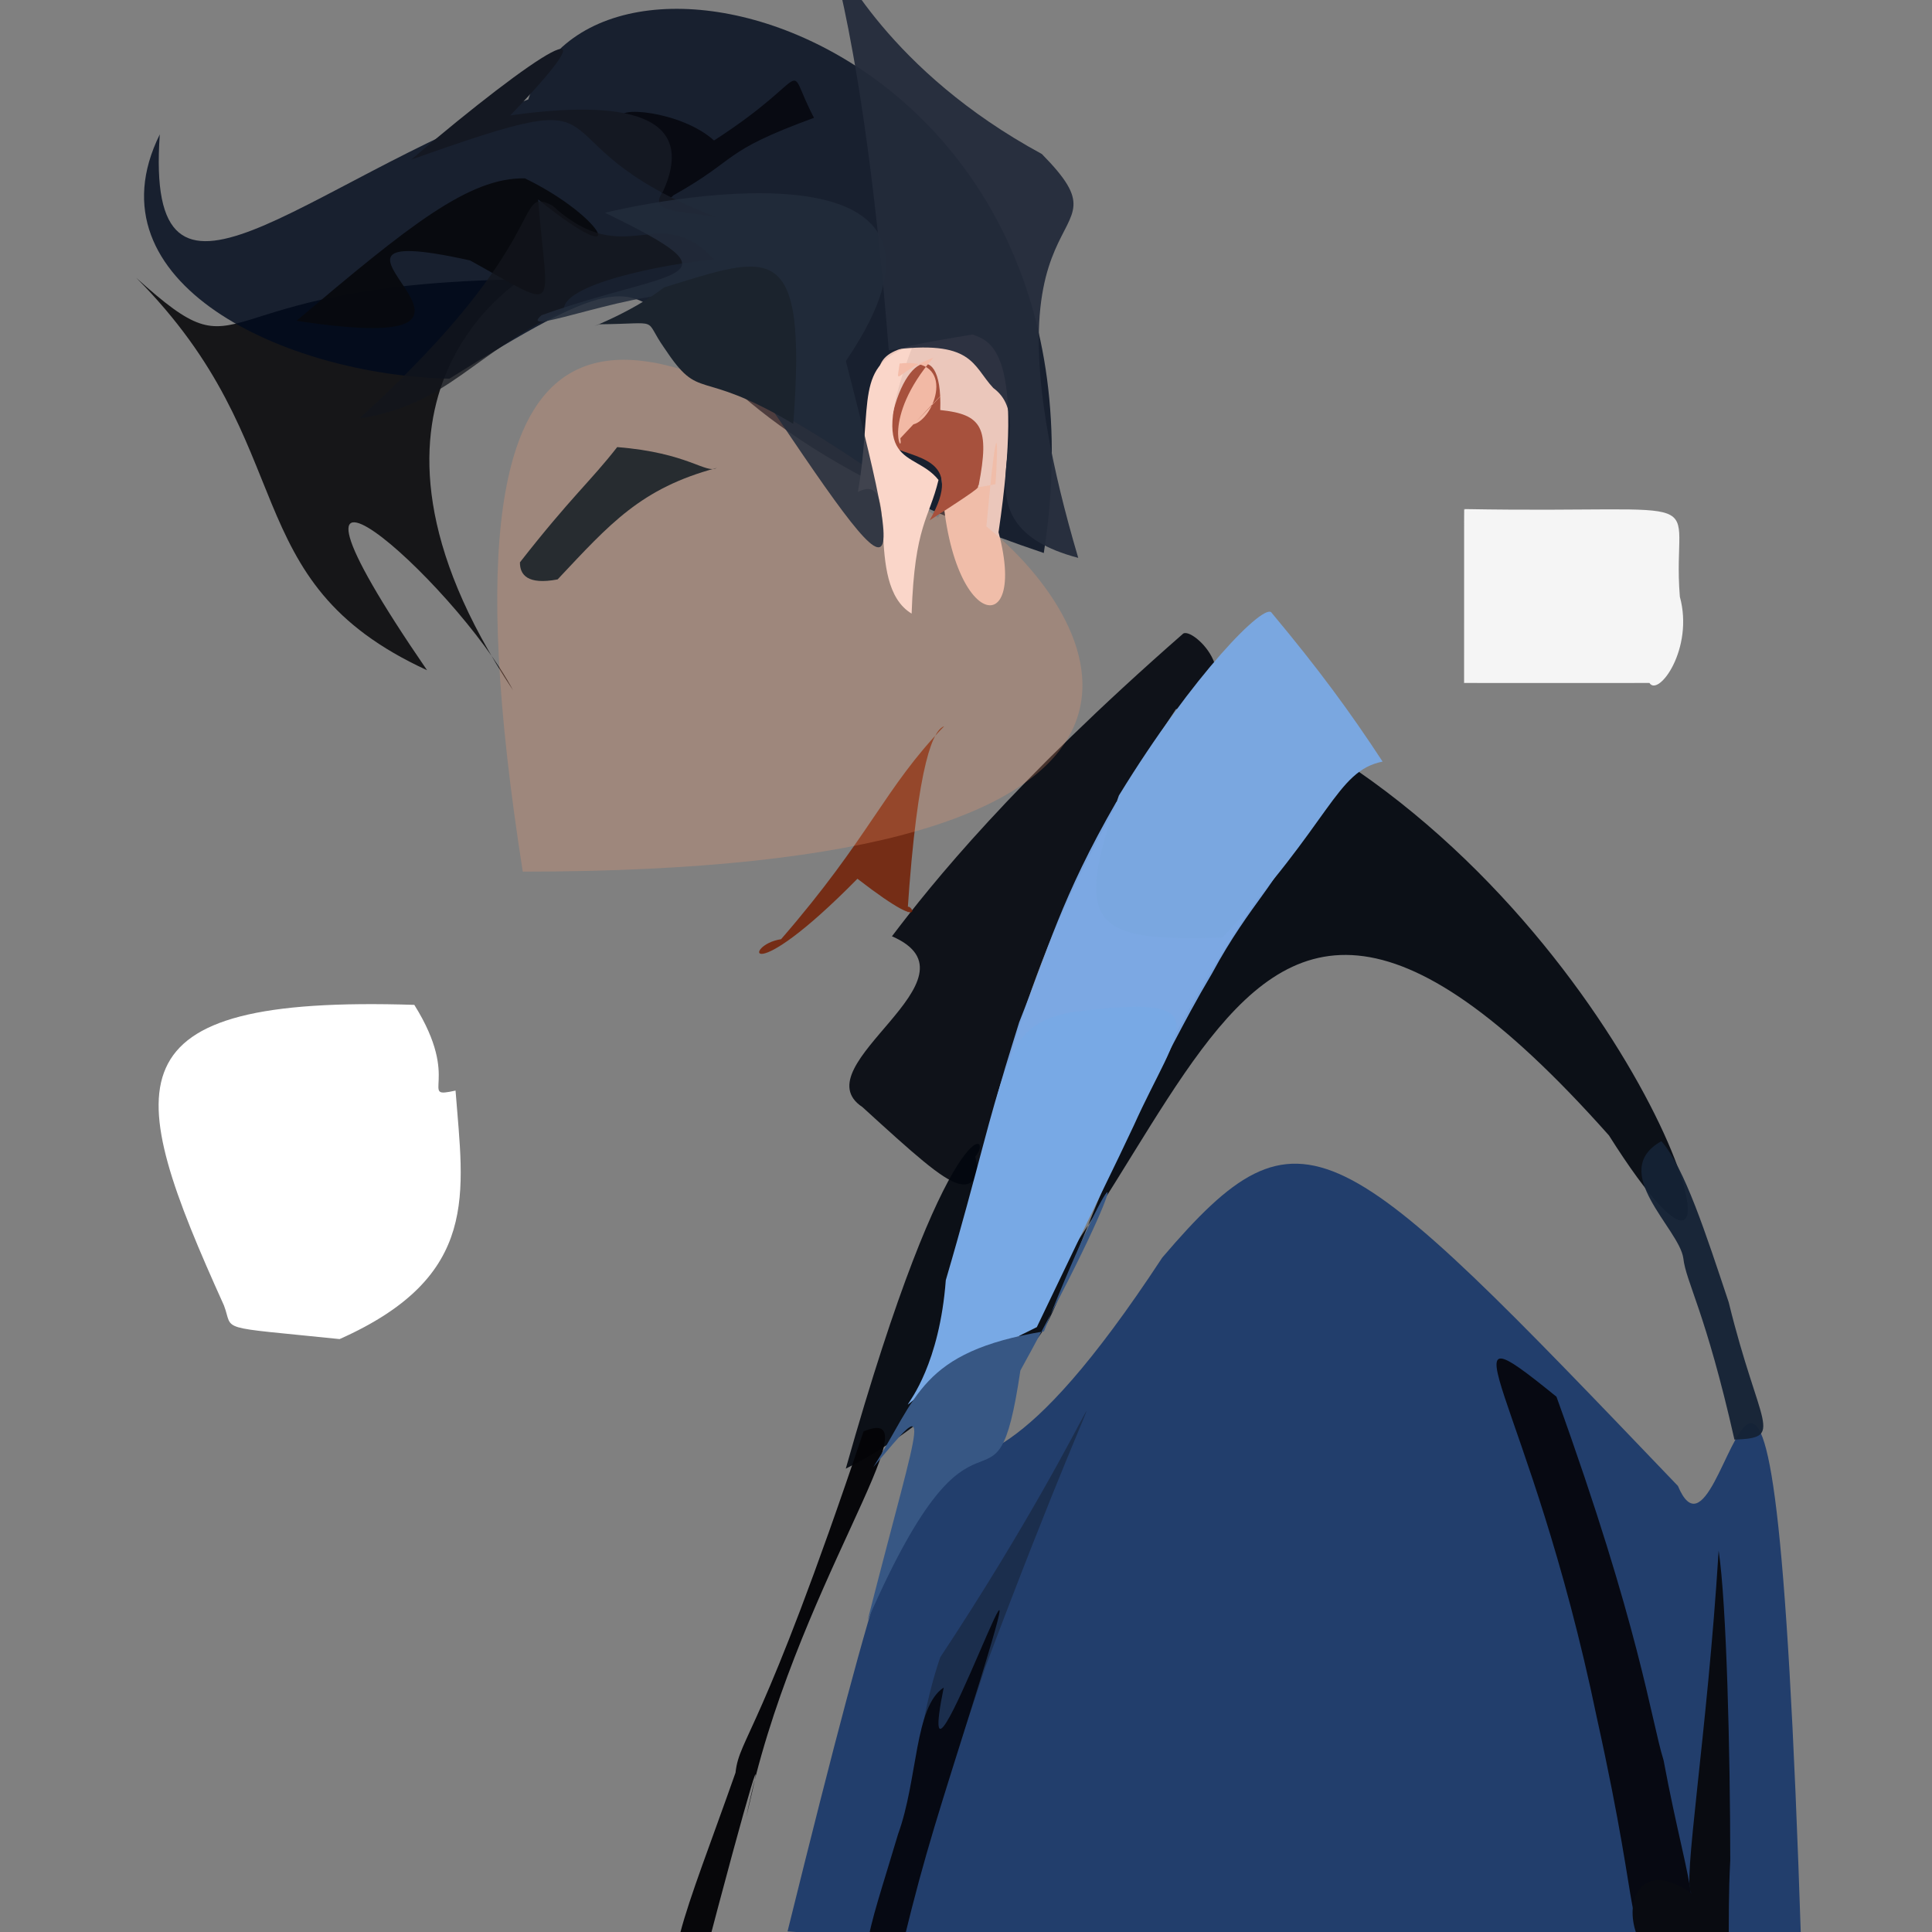 <?xml version="1.0" ?>
<svg xmlns="http://www.w3.org/2000/svg" version="1.1" width="512" height="512">
  <rect width="100%" height="100%" fill="#808080" stroke="none"/>
  <defs/>
  <g>
    <path d="M 444.666 393.788 C 457.939 425.479 469.611 278.201 477.317 515.009 C 308.577 518.419 309.428 518.749 208.707 511.842 C 258.993 308.533 232.484 448.329 308.006 333.288 C 345.253 289.611 354.48 299.594 444.666 393.788" stroke-width="0.0" fill="rgb(0, 39, 100)" opacity="0.738" stroke="rgb(93, 215, 158)" stroke-opacity="0.073" stroke-linecap="round" stroke-linejoin="round"/>
    <path d="M 120.723 289.013 C 122.794 316.155 127.482 338.167 90.006 354.87 C 56.615 351.424 62.036 352.96 59.341 345.937 C 32.691 287.001 28.101 263.705 109.796 266.298 C 122.574 286.709 110.593 291.257 120.723 289.013" stroke-width="0.0" fill="rgb(255, 255, 255)" opacity="1" stroke="rgb(198, 253, 74)" stroke-opacity="0.164" stroke-linecap="round" stroke-linejoin="round"/>
    <path d="M 445.179 158.141 C 448.961 171.918 439.511 184.786 437.122 180.995 C 384.447 181.009 387.375 180.996 387.999 180.977 C 388.014 123.833 387.949 136.765 388.179 134.912 C 457.626 136.144 442.822 129.161 445.179 158.141" stroke-width="0.0" fill="rgb(255, 255, 255)" opacity="0.916" stroke="rgb(41, 104, 239)" stroke-opacity="0.998" stroke-linecap="round" stroke-linejoin="round"/>
    <path d="M 135.968 182.939 C 120.307 153.501 61.493 102.284 113.174 177.615 C 61.554 153.87 80.692 118.493 36.142 73.652 C 67.062 101.56 51.033 75.305 138.046 74.035 C 138.298 74.472 84.75 105.836 135.968 182.939" stroke-width="0.0" fill="rgb(17, 17, 19)" opacity="0.953" stroke="rgb(141, 146, 155)" stroke-opacity="0.774" stroke-linecap="round" stroke-linejoin="round"/>
    <path d="M 276.617 146.552 C 140.893 100.885 202.993 47.808 119.097 100.357 C 75.773 99.449 22.818 75.071 42.346 35.613 C 38.29 93.216 79.531 48.671 139.985 26.355 C 158.354 -29.226 297.47 11.997 276.617 146.552" stroke-width="0.0" fill="rgb(0, 10, 29)" opacity="0.809" stroke="rgb(128, 55, 5)" stroke-opacity="0.932" stroke-linecap="round" stroke-linejoin="round"/>
    <path d="M 311.619 187.957 C 236.561 299.935 283.253 343.248 228.543 293.38 C 211.953 282.386 261.864 259.192 236.377 248.126 C 247.024 234.079 268.242 207.605 313.388 168.061 C 315.747 165.299 333.381 182.591 311.619 187.957" stroke-width="0.0" fill="rgb(10, 13, 20)" opacity="0.951" stroke="rgb(18, 223, 21)" stroke-opacity="0.725" stroke-linecap="round" stroke-linejoin="round"/>
    <path d="M 426.387 300.899 C 311.353 171.434 320.778 340.484 224.14 389.212 C 251.656 291.709 263.752 300.394 258.474 306.514 C 280.67 423.797 267.213 309.514 359.536 204.13 C 443.424 261.935 470.37 370.518 426.387 300.899" stroke-width="0.0" fill="rgb(3, 7, 15)" opacity="0.919" stroke="rgb(5, 147, 4)" stroke-opacity="0.96" stroke-linecap="round" stroke-linejoin="round"/>
    <path d="M 321.214 257.949 C 304.079 286.83 305.678 295.105 283.989 301.372 C 259.466 302.817 258.78 307.475 270.094 270.911 C 277.625 251.978 281.268 237.79 295.858 212.5 C 359.408 226.81 341.312 220.57 321.214 257.949" stroke-width="0.0" fill="rgb(123, 170, 231)" opacity="0.949" stroke="rgb(208, 164, 83)" stroke-opacity="0.612" stroke-linecap="round" stroke-linejoin="round"/>
    <path d="M 300.499 298.211 C 294.951 310.073 292.036 315.594 274.768 351.703 C 219.2 378.623 247.319 383.382 250.647 339.254 C 267.737 281.107 264.735 272.001 284.189 268.204 C 324.03 263.149 312.44 271.622 300.499 298.211" stroke-width="0.0" fill="rgb(120, 169, 229)" opacity="1.0" stroke="rgb(53, 67, 189)" stroke-opacity="0.457" stroke-linecap="round" stroke-linejoin="round"/>
    <path d="M 366.403 201.832 C 353.956 204.303 352.672 218.123 323.935 248.489 C 290.004 249.537 284.005 245.805 296.515 210.825 C 316.246 178.584 335.403 159.266 337.036 162.444 C 349.519 177.409 357.754 188.614 366.403 201.832" stroke-width="0.0" fill="rgb(122, 167, 224)" opacity="1.0" stroke="rgb(70, 182, 114)" stroke-opacity="0.038" stroke-linecap="round" stroke-linejoin="round"/>
    <path d="M 440.869 466.498 C 447.653 502.995 454.432 513.447 438.888 508.274 C 430.381 513.142 435.809 512.224 423.216 455.389 C 405.358 369.086 379.467 343.336 412.481 370.149 C 434.656 431.558 437.477 455.553 440.869 466.498" stroke-width="0.0" fill="rgb(6, 7, 13)" opacity="0.947" stroke="rgb(218, 202, 211)" stroke-opacity="0.899" stroke-linecap="round" stroke-linejoin="round"/>
    <path d="M 458.538 493.016 C 457.593 510.87 459.035 518.908 456.626 527.099 C 425.249 526.29 427.057 486.375 448.263 501.787 C 445.694 500.015 452.437 459.91 455.458 410.936 C 457.567 424.876 458.518 464.623 458.538 493.016" stroke-width="0.0" fill="rgb(9, 11, 17)" opacity="1.0" stroke="rgb(142, 173, 108)" stroke-opacity="0.964" stroke-linecap="round" stroke-linejoin="round"/>
    <path d="M 240.485 241.837 C 239.196 235.933 249.522 250.115 227.229 232.881 C 197.612 262.964 196.982 250.434 206.997 248.895 C 230.647 221.644 234.33 208.872 250.205 192.474 C 247.528 193.346 243.207 201.037 240.485 241.837" stroke-width="0.0" fill="rgb(115, 28, 0)" opacity="0.828" stroke="rgb(237, 75, 230)" stroke-opacity="0.996" stroke-linecap="round" stroke-linejoin="round"/>
    <path d="M 197.775 481.532 C 203.468 457.926 199.255 471.081 185.755 522.604 C 171.64 529.211 182.188 505.993 194.921 469.783 C 195.954 460.265 201.636 460.433 228.853 379.34 C 249.079 370.898 209.829 421.914 197.775 481.532" stroke-width="0.0" fill="rgb(5, 5, 8)" opacity="0.977" stroke="rgb(193, 193, 23)" stroke-opacity="0.031" stroke-linecap="round" stroke-linejoin="round"/>
    <path d="M 270.413 363.195 C 263.624 408.914 259.746 360.964 229.925 429.414 C 244.741 371.328 247.433 369.94 231.434 388.801 C 243.145 370.473 243.731 358.278 276.655 352.825 C 297.019 300.853 303.338 303.42 270.413 363.195" stroke-width="0.0" fill="rgb(55, 87, 132)" opacity="1.0" stroke="rgb(34, 22, 69)" stroke-opacity="0.628" stroke-linecap="round" stroke-linejoin="round"/>
    <path d="M 215.72 31.219 C 190.686 40.406 196.265 41.758 178.448 51.769 C 176.546 54.113 173.959 50.846 165.31 31.397 C 161.932 28.056 180.295 29.176 189.226 37.231 C 216.694 19.497 207.405 15.419 215.72 31.219" stroke-width="0.0" fill="rgb(8, 10, 18)" opacity="0.971" stroke="rgb(10, 178, 131)" stroke-opacity="0.386" stroke-linecap="round" stroke-linejoin="round"/>
    <path d="M 264.622 141.06 C 273.14 172.954 247.493 165.947 249.603 116.105 C 236.408 100.621 232.156 119.582 232.509 102.046 C 232.425 92.239 236.554 92.276 257.7 88.644 C 262.538 90.341 271.68 93.097 264.622 141.06" stroke-width="0.0" fill="rgb(235, 199, 187)" opacity="1.0" stroke="rgb(64, 202, 65)" stroke-opacity="0.705" stroke-linecap="round" stroke-linejoin="round"/>
    <path d="M 458.123 345.111 C 466.3 378.447 473.122 381.017 459.645 381.514 C 451.969 347.495 446.819 339.858 446.1 333.458 C 445.044 325.587 425.99 310.412 440.288 302.422 C 446.434 309.463 452.053 326.911 458.123 345.111" stroke-width="0.0" fill="rgb(20, 34, 53)" opacity="0.95" stroke="rgb(229, 214, 75)" stroke-opacity="0.001" stroke-linecap="round" stroke-linejoin="round"/>
    <path d="M 261.403 139.509 C 292.684 164.701 330.12 230.932 138.536 230.996 C 110.903 55.222 171.976 81.436 248.533 137.178 C 258.969 123.119 243.239 132.439 263.818 128.316 C 264.633 116.803 264.39 106.867 261.403 139.509" stroke-width="0.0" fill="rgb(255, 155, 112)" opacity="0.238" stroke="rgb(25, 123, 159)" stroke-opacity="0.026" stroke-linecap="round" stroke-linejoin="round"/>
    <path d="M 259.38 128.494 C 258.434 129.679 262.396 127.586 246.36 137.893 C 256.007 121.065 241.968 121.648 235.39 117.948 C 236.797 96.18 249.928 87.19 249.178 108.666 C 260.322 109.79 262.282 113.42 259.38 128.494" stroke-width="0.0" fill="rgb(167, 81, 61)" opacity="1.0" stroke="rgb(206, 51, 162)" stroke-opacity="0.228" stroke-linecap="round" stroke-linejoin="round"/>
    <path d="M 260.995 442.184 C 250.893 473.423 247.666 478.21 245.819 483.03 C 241.847 480.702 244.689 480.496 241.186 475.268 C 243.399 465.051 244.722 452.161 249.173 439.202 C 296.33 367.893 300.637 336.702 260.995 442.184" stroke-width="0.0" fill="rgb(27, 43, 72)" opacity="0.837" stroke="rgb(54, 215, 179)" stroke-opacity="0.961" stroke-linecap="round" stroke-linejoin="round"/>
    <path d="M 248.712 127.19 C 246.25 137.521 242.381 139.116 241.591 162.613 C 228.452 154.691 239.225 124.309 227.354 130.378 C 231.531 106.144 225.992 96.952 241.97 91.424 C 229.081 125.019 242.029 118.748 248.712 127.19" stroke-width="0.0" fill="rgb(250, 214, 201)" opacity="1.0" stroke="rgb(253, 81, 83)" stroke-opacity="0.686" stroke-linecap="round" stroke-linejoin="round"/>
    <path d="M 189.946 124.003 C 169.817 129.388 161.656 138.797 147.774 153.548 C 139.746 155.077 137.753 152.279 137.79 149.023 C 151.452 131.559 156.423 127.647 163.564 118.486 C 182.476 119.991 187.017 125.666 189.946 124.003" stroke-width="0.0" fill="rgb(24, 33, 39)" opacity="0.886" stroke="rgb(188, 107, 118)" stroke-opacity="0.685" stroke-linecap="round" stroke-linejoin="round"/>
    <path d="M 142.607 52.843 C 144.972 83.302 149.223 82.654 124.59 69.026 C 68.316 56.487 150.258 95.919 78.57 85.015 C 108.326 59.862 124.194 46.997 139.113 47.264 C 160.858 57.854 167.399 72.814 142.607 52.843" stroke-width="0.0" fill="rgb(8, 10, 15)" opacity="0.966" stroke="rgb(225, 47, 207)" stroke-opacity="0.586" stroke-linecap="round" stroke-linejoin="round"/>
    <path d="M 285.745 147.842 C 250.571 138.544 277.102 113.037 263.23 102.817 C 257.666 96.884 257.942 89.785 235.536 92.821 C 222.192 -74.823 195.028 -3.149 276.095 40.81 C 302.36 67.449 255.804 46.585 285.745 147.842" stroke-width="0.0" fill="rgb(35, 43, 58)" opacity="0.948" stroke="rgb(143, 190, 13)" stroke-opacity="0.744" stroke-linecap="round" stroke-linejoin="round"/>
    <path d="M 189.211 68.742 C 175.724 69.97 148.352 75.436 149.468 82.344 C 125.451 93.38 118.782 107.366 95.22 110.89 C 147.449 63.343 135.808 49.03 146.375 54.467 C 165.939 72.313 174.373 52.92 189.211 68.742" stroke-width="0.0" fill="rgb(19, 22, 29)" opacity="0.752" stroke="rgb(159, 4, 132)" stroke-opacity="0.136" stroke-linecap="round" stroke-linejoin="round"/>
    <path d="M 175.689 50.786 C 171.457 56.609 180.995 55.754 189.559 57.5 C 137.047 36.852 171.092 20.199 108.968 42.312 C 142.687 13.576 165.14 -0.594 135.22 30.589 C 165.381 26.322 185.035 30.287 175.689 50.786" stroke-width="0.0" fill="rgb(20, 24, 34)" opacity="1.0" stroke="rgb(126, 70, 22)" stroke-opacity="0.235" stroke-linecap="round" stroke-linejoin="round"/>
    <path d="M 255.424 459.1 C 246.841 486.351 243.647 496.366 237.376 523.21 C 224.714 524.578 229.851 513.549 238.004 486.046 C 243.299 471.509 242.293 452.32 250.095 447.22 C 240.691 493.636 282.987 371.854 255.424 459.1" stroke-width="0.0" fill="rgb(6, 9, 19)" opacity="1.0" stroke="rgb(154, 162, 244)" stroke-opacity="0.295" stroke-linecap="round" stroke-linejoin="round"/>
    <path d="M 224.172 95.682 C 243.174 169.567 237.769 157.874 184.408 78.25 C 170.514 75.598 136.132 89.965 143.502 83.541 C 178.294 71.057 198.057 74.651 160.322 56.39 C 176.919 52.299 264.874 35.787 224.172 95.682" stroke-width="0.0" fill="rgb(34, 44, 58)" opacity="0.859" stroke="rgb(99, 34, 195)" stroke-opacity="0.01" stroke-linecap="round" stroke-linejoin="round"/>
    <path d="M 210.225 112.318 C 184.509 97.055 185.841 107.019 175.998 92.15 C 170.281 84.014 175.637 85.775 158.833 85.939 C 153.124 88.032 166.67 83.412 176.009 76.159 C 204.238 67.495 213.975 62.711 210.225 112.318" stroke-width="0.0" fill="rgb(27, 35, 45)" opacity="1.0" stroke="rgb(151, 29, 186)" stroke-opacity="0.755" stroke-linecap="round" stroke-linejoin="round"/>
    <path d="M 238.603 116.143 C 252.936 100.785 253.103 101.259 242.016 112.465 C 247.598 111.255 253.887 94.454 238.414 96.346 C 237.489 102.908 237.203 98.607 247.324 94.805 C 233.342 111.114 239.49 121.483 238.603 116.143" stroke-width="0.0" fill="rgb(244, 187, 168)" opacity="0.975" stroke="rgb(231, 219, 73)" stroke-opacity="0.77" stroke-linecap="round" stroke-linejoin="round"/>
  </g>
</svg>
